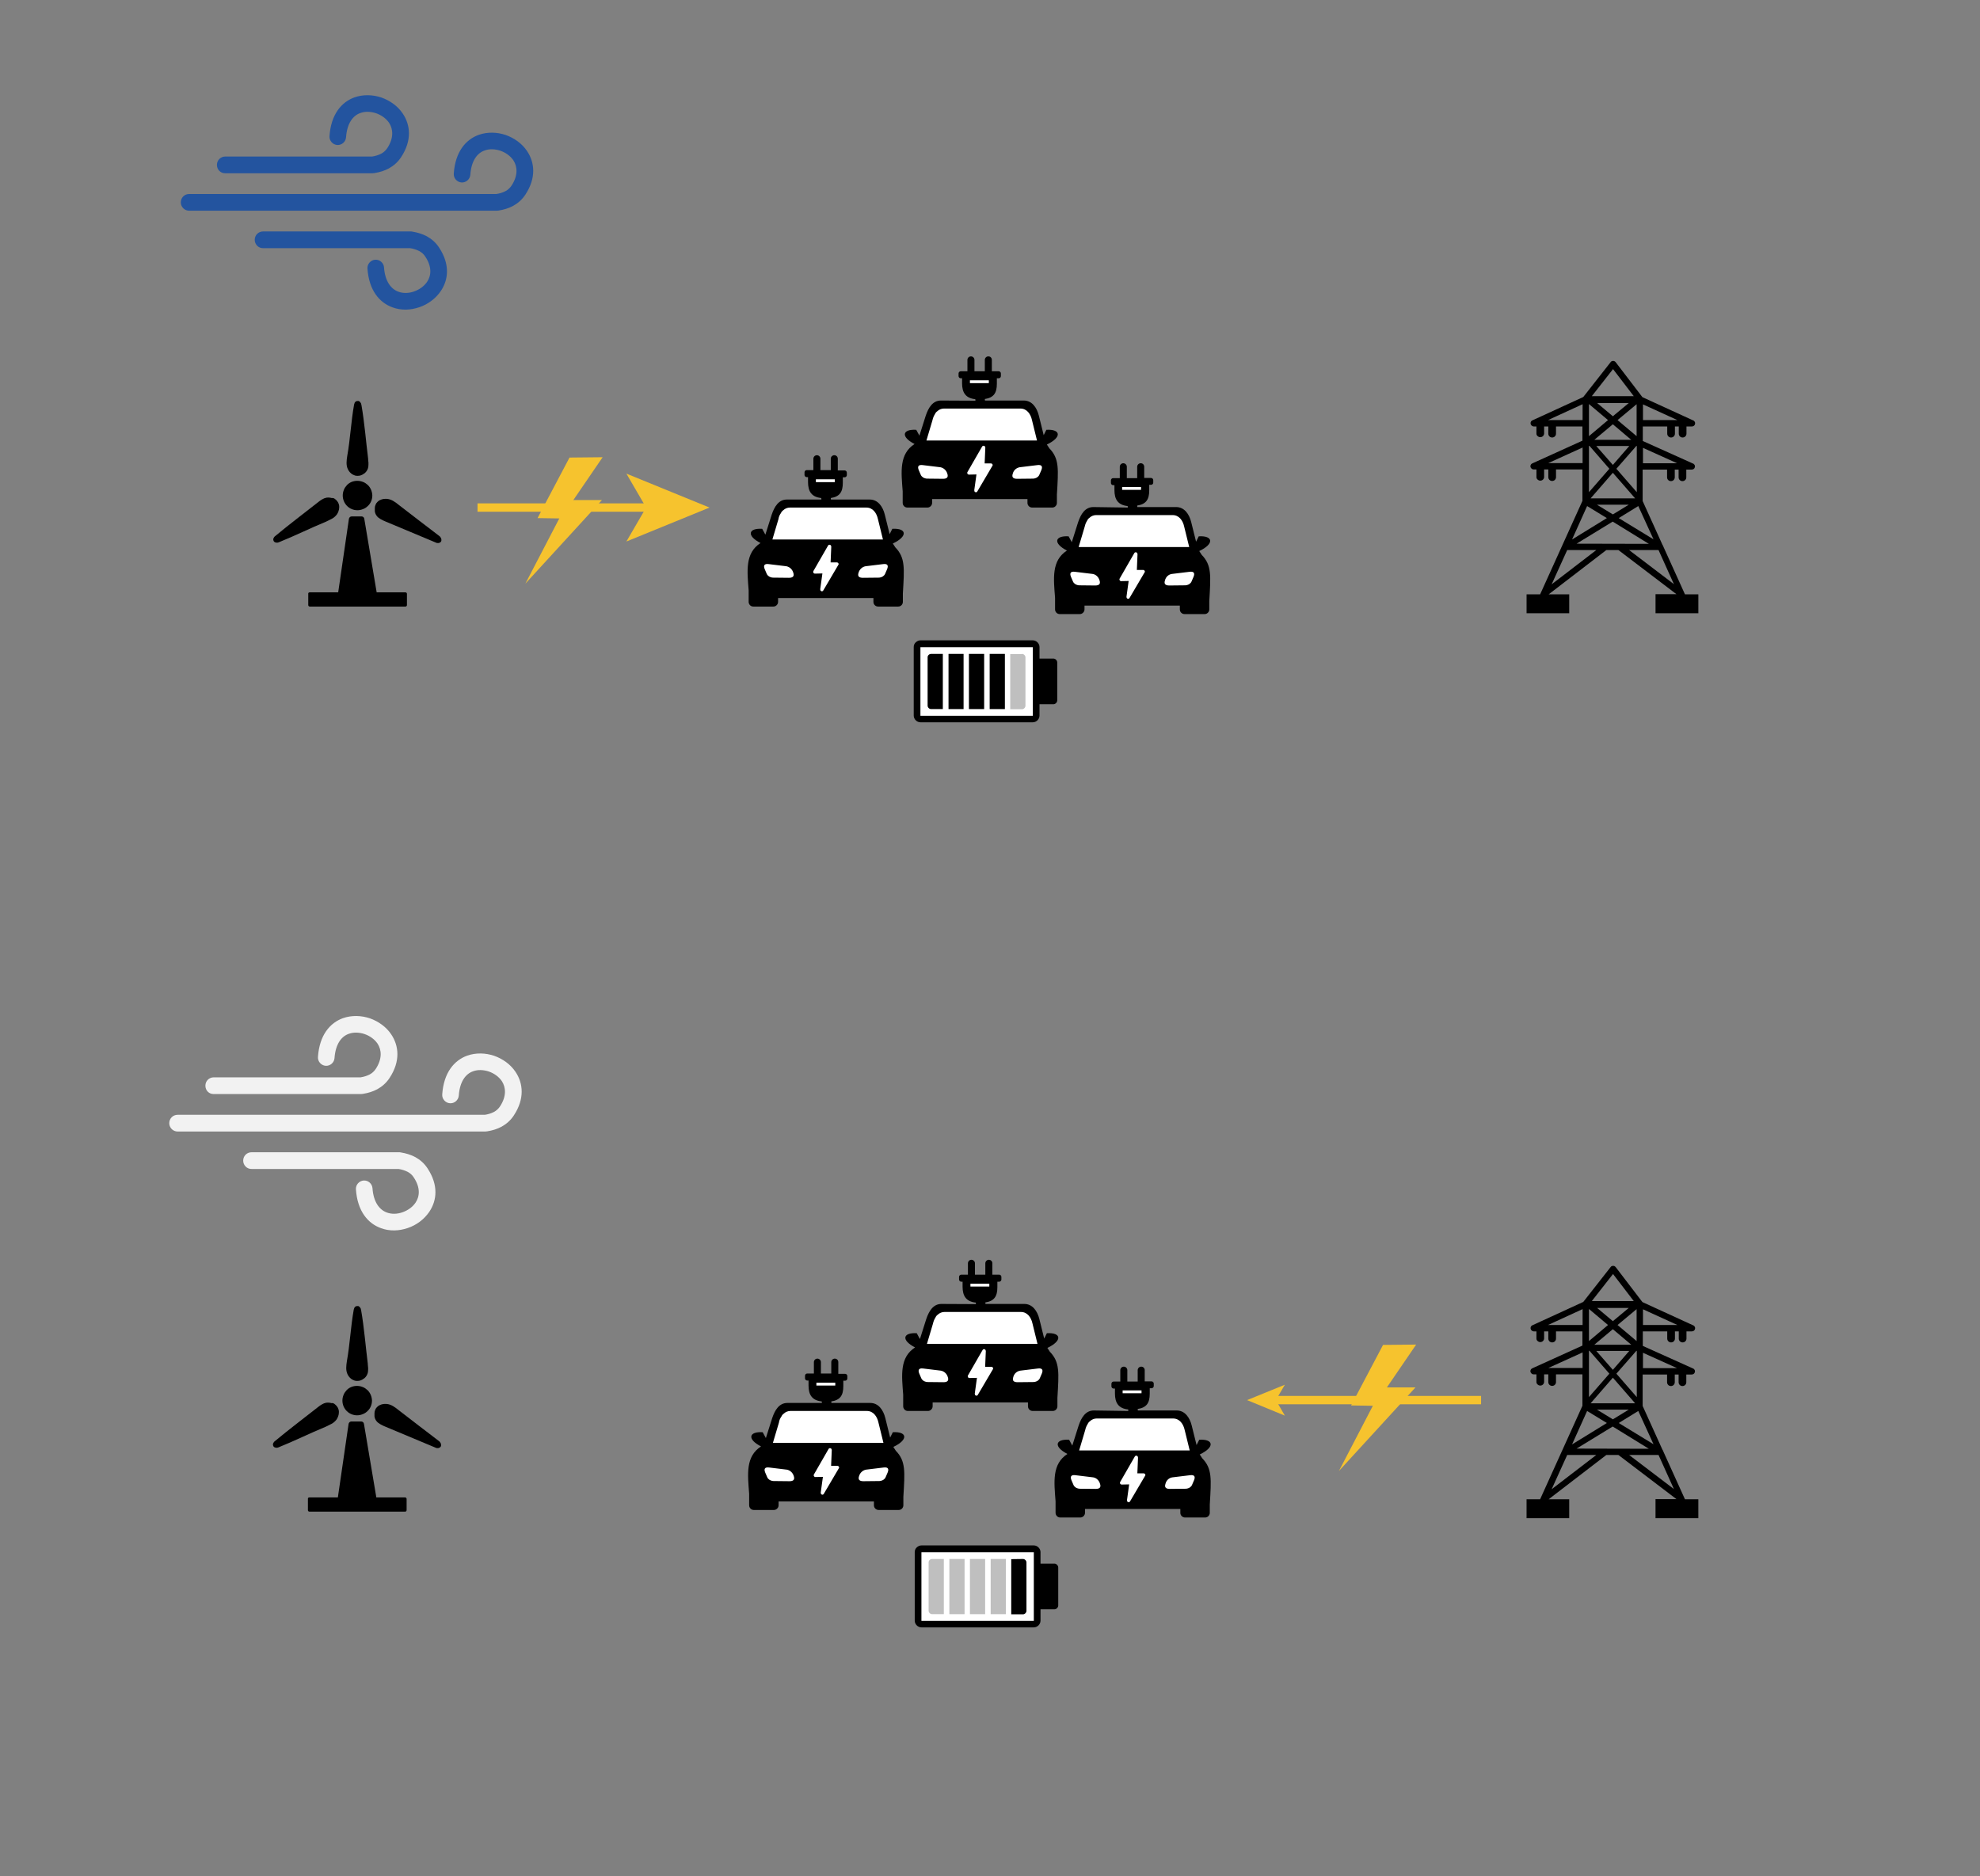 <?xml version="1.0" encoding="utf-8"?>
<!-- Generator: Adobe Illustrator 19.0.0, SVG Export Plug-In . SVG Version: 6.00 Build 0)  -->
<svg version="1.1" id="Layer_1" xmlns="http://www.w3.org/2000/svg" xmlns:xlink="http://www.w3.org/1999/xlink" x="0px" y="0px"
	 width="1183.8px" height="1121.9px" viewBox="588 0 1183.8 1121.9" style="enable-background:new 588 0 1183.8 1121.9;"
	 xml:space="preserve">
<rect x="588" y="0" width="1183.8" height="1121.9" fill="#808080" stroke="none"/>
<style type="text/css">
	.st0{fill:none;stroke:#F6C32E;stroke-width:5;stroke-miterlimit:10;}
	.st1{fill:#F6C32E;}
	.st2{fill:#FFFFFF;}
	.st3{fill:#23549F;}
	.st4{fill:#F2F2F2;}
	.st5{fill:#BFBFBF;}
</style>
<g id="XMLID_29_">
	<g id="XMLID_30_">
		<line id="XMLID_27_" class="st0" x1="873.5" y1="303.5" x2="976.9" y2="303.5"/>
		<g id="XMLID_31_">
			<polygon id="XMLID_1_" class="st1" points="1012.2,303.5 962.5,323.8 974.3,303.5 962.5,283.2 			"/>
		</g>
	</g>
</g>
<path id="XMLID_89_" d="M1534.6,778.5L1534.6,778.5l16.4-20.9c0.6-0.8,1.8-0.9,2.6-0.3c0.1,0.1,0.3,0.3,0.4,0.4l15.9,20.8l0.1,0.1
	l30.1,13.8c1,0.3,1.6,1.3,1.3,2.3c-0.2,0.9-1,1.4-1.9,1.4h-3.2v4.3c0,1.3-1,2.3-2.3,2.3s-2.3-1-2.3-2.3l0,0v-4.3h-2.3v4.3
	c0,1.3-1,2.3-2.3,2.3s-2.3-1-2.3-2.3v-4.3h-14.6v8.7l29.8,13.4c1,0.3,1.6,1.3,1.3,2.3c-0.2,0.9-1,1.4-1.9,1.4h-3.2v4.6
	c0,1.3-1,2.3-2.3,2.3s-2.3-1-2.3-2.3l0,0v-4.6h-2.3v4.6c0,1.3-1,2.3-2.3,2.3s-2.3-1-2.3-2.3l0,0v-4.6h-14.6v18.8L1582,867
	c0.3,0.3,0.4,0.6,0.5,1l0,0l12.9,28.5h8v11.3h-25.6v-11.4h12.5l-34.7-26.4h-7.2l-34.5,26.5h12.3v11.3h-25.5v-11.3h8.1l25.3-55.9
	v-18.8h-15.8v4.6c0,1.3-1,2.3-2.3,2.3s-2.3-1-2.3-2.3l0,0v-4.6h-2.5v4.6c-0.1,1.3-1.2,2.2-2.5,2.1c-1.1-0.1-2.1-1-2.1-2.1v-4.6h-1.7
	c-1,0-1.9-0.9-1.9-1.9c0-0.7,0.4-1.4,1.1-1.7l30-13.6v-8.5h-15.8v4.3c0,1.3-1,2.3-2.3,2.3s-2.3-1-2.3-2.3l0,0v-4.3h-2.5v4.3
	c-0.1,1.3-1.2,2.2-2.5,2.1c-1.1-0.1-2.1-1-2.1-2.1v-4.3h-1.7c-1-0.1-1.8-0.9-1.8-2c0-0.7,0.4-1.3,1-1.6L1534.6,778.5L1534.6,778.5z
	 M1538,835.4l12.2-14l-11.9-13.7h-0.3L1538,835.4L1538,835.4z M1552.3,819.1l9.8-11.3h-19.7L1552.3,819.1L1552.3,819.1z
	 M1566.3,807.8l-11.9,13.6l12.2,14v-27.7L1566.3,807.8L1566.3,807.8z M1552.3,823.8l-13.3,15.3h26.6L1552.3,823.8z M1538,801.9
	l11.4-9.6l-11.4-9.6V801.9z M1552.3,790l9.5-7.9h-18.9L1552.3,790z M1566.5,782.8l-11.4,9.5l11.4,9.6V782.8z M1552.3,794.8
	l-11.1,9.3h22.1L1552.3,794.8z M1588.8,890.4l-9.2-20.4H1562L1588.8,890.4z M1542.4,870H1525l-9.3,20.5L1542.4,870z M1573.8,866.3
	l-21.6-13.3l-21.6,13.2L1573.8,866.3z M1548.7,850.9l-11.8-7.2l-9,20L1548.7,850.9z M1552.3,848.7l9.5-5.8h-19L1552.3,848.7
	L1552.3,848.7z M1567.5,843.7l-11.7,7.2l20.8,12.7L1567.5,843.7L1567.5,843.7z M1570.3,792.3h20.6l-20.6-9.4V792.3L1570.3,792.3z
	 M1534.2,782.8l-20.7,9.5h20.7V782.8z M1570.3,808.9v9.2h20.4L1570.3,808.9z M1534.2,818v-9.3l-20.5,9.3H1534.2z M1564.8,778
	l-12.4-16.2l-12.7,16.2H1564.8z"/>
<path id="XMLID_33_" d="M1534.6,237.4L1534.6,237.4l16.4-20.9c0.6-0.8,1.8-0.9,2.6-0.3c0.1,0.1,0.3,0.3,0.4,0.4l15.9,20.8l0.1,0.1
	l30.1,13.8c1,0.3,1.6,1.3,1.3,2.3c-0.2,0.9-1,1.4-1.9,1.4h-3.2v4.3c0,1.3-1,2.3-2.3,2.3s-2.3-1-2.3-2.3l0,0V255h-2.3v4.3
	c0,1.3-1,2.3-2.3,2.3s-2.3-1-2.3-2.3V255h-14.6v8.7l29.8,13.4c1,0.3,1.6,1.3,1.3,2.3c-0.2,0.9-1,1.4-1.9,1.4h-3.2v4.6
	c0,1.3-1,2.3-2.3,2.3s-2.3-1-2.3-2.3l0,0v-4.6h-2.3v4.6c0,1.3-1,2.3-2.3,2.3s-2.3-1-2.3-2.3l0,0v-4.6h-14.6v18.8l11.9,26.3
	c0.3,0.3,0.4,0.6,0.5,1l0,0l12.9,28.5h8v11.3h-25.6v-11.4h12.5l-34.7-26.4h-7.2l-34.5,26.5h12.3v11.3h-25.5v-11.3h8.1l25.3-55.9
	v-18.8h-15.8v4.6c0,1.3-1,2.3-2.3,2.3s-2.3-1-2.3-2.3l0,0v-4.6h-2.5v4.6c-0.1,1.3-1.2,2.2-2.5,2.1c-1.1-0.1-2.1-1-2.1-2.1v-4.6h-1.7
	c-1,0-1.9-0.9-1.9-1.9c0-0.7,0.4-1.4,1.1-1.7l30-13.6V255h-15.8v4.3c0,1.3-1,2.3-2.3,2.3s-2.3-1-2.3-2.3l0,0V255h-2.5v4.3
	c-0.1,1.3-1.2,2.2-2.5,2.1c-1.1-0.1-2.1-1-2.1-2.1V255h-1.7c-1-0.1-1.8-0.9-1.8-2c0-0.7,0.4-1.3,1-1.6L1534.6,237.4L1534.6,237.4z
	 M1538,294.3l12.2-14l-11.9-13.7h-0.3L1538,294.3L1538,294.3z M1552.3,278l9.8-11.3h-19.7L1552.3,278L1552.3,278z M1566.3,266.7
	l-11.9,13.6l12.2,14v-27.7L1566.3,266.7L1566.3,266.7z M1552.3,282.7L1539,298h26.6L1552.3,282.7z M1538,260.8l11.4-9.6l-11.4-9.6
	V260.8z M1552.3,248.9l9.5-7.9h-18.9L1552.3,248.9z M1566.5,241.7l-11.4,9.5l11.4,9.6V241.7z M1552.3,253.7l-11.1,9.3h22.1
	L1552.3,253.7z M1588.8,349.3l-9.2-20.4H1562L1588.8,349.3z M1542.4,328.9H1525l-9.3,20.5L1542.4,328.9z M1573.8,325.2l-21.6-13.3
	l-21.6,13.2L1573.8,325.2z M1548.7,309.8l-11.8-7.2l-9,20L1548.7,309.8z M1552.3,307.6l9.5-5.8h-19L1552.3,307.6L1552.3,307.6z
	 M1567.5,302.6l-11.7,7.2l20.8,12.7L1567.5,302.6L1567.5,302.6z M1570.3,251.2h20.6l-20.6-9.4V251.2L1570.3,251.2z M1534.2,241.7
	l-20.7,9.5h20.7V241.7z M1570.3,267.8v9.2h20.4L1570.3,267.8z M1534.2,276.9v-9.3l-20.5,9.3H1534.2z M1564.8,236.9l-12.4-16.2
	l-12.7,16.2H1564.8z"/>
<g id="XMLID_20_">
	<path id="XMLID_26_" d="M1058.5,298.7c-5,0-7.5,4.3-9.1,9l-3.8,12l-1.9-3.5c-8.4-0.5-9.4,4.2-1,8.5l0,0c-9.3,6-8,16.6-7.1,28.3
		c0,0.1,0,0.3,0,0.4v6.5c0,1.5,1.2,2.8,2.8,2.8h12c1.5,0,2.8-1.3,2.8-2.8v-2.3h57v2.3c0,1.6,1.3,2.8,2.8,2.8h12
		c1.6,0,2.8-1.3,2.8-2.8v-5c0.9-15.2,1.5-21.4-4.5-27.6l-1.5-2.3c9.1-4.3,8.4-9.3-0.3-8.8l-1.6,3.2l-2.9-11.7c-1.2-4.8-4.1-9-9-9
		h-23.2c0-0.3-0.1-0.6-0.1-0.9c5.3-0.8,7.2-3.6,7.2-9.1v-3.3h1.1c0.7,0,1.3-0.6,1.3-1.3v-1.5c0-0.7-0.6-1.3-1.3-1.3h-4.1v-7
		c0-1.2-0.9-2.1-2.1-2.1l0,0c-1.2,0-2.1,1-2.1,2.1v6.8h-6.2v-6.8c0-1.2-1-2.1-2.1-2.1l0,0l0,0c-1.2,0-2.1,1-2.1,2.1v6.8h-4
		c-0.7,0-1.3,0.6-1.3,1.3v1.6c0,0.7,0.6,1.3,1.3,1.3h0.8v3c0,5.5,2.1,8.9,7.9,9.5l0,0c0,0.3,0.1,0.6,0.1,0.9H1058.5L1058.5,298.7z"
		/>
	<path id="XMLID_25_" class="st2" d="M1084.6,336.3h3.8c0.5,0,1,0.5,1,1c0,0.2-0.1,0.4-0.2,0.5l-9,15.3c-0.3,0.5-0.9,0.6-1.3,0.3
		l0,0c-0.4-0.2-0.5-0.6-0.5-1.1l1.3-9.4l-4.5,0.1c-0.5,0-1-0.4-1-1l0,0c0-0.2,0-0.4,0.1-0.5l8.8-15.3c0.3-0.5,0.9-0.6,1.4-0.3
		c0.3,0.2,0.5,0.6,0.5,1L1084.6,336.3z"/>
	<path id="XMLID_24_" class="st2" d="M1054.9,306.8c0.3-0.7,0.8-1.3,1.4-1.7c1-1,2.5-1.6,3.9-1.6h45.8c3.8,0,6.1,3.2,6.9,6.9l3,12.2
		h-66.1l0,0l3.6-12.1C1053.6,309.1,1054.1,307.9,1054.9,306.8L1054.9,306.8z"/>
	<path id="XMLID_23_" class="st2" d="M1058.2,338.6l-10.7-1.3c-2.5-0.3-3.2,0.8-2.3,3l1.2,2.8c0.3,0.7,0.8,1.2,1.4,1.6
		c0.7,0.4,1.6,0.7,2.4,0.7l9.5,0.1c2.3,0,3.3-0.9,2.6-3C1061.7,340.4,1060.1,339,1058.2,338.6L1058.2,338.6z"/>
	<path id="XMLID_22_" class="st2" d="M1105.4,338.6l10.7-1.3c2.5-0.3,3.2,0.8,2.3,3l-1.2,2.8c-0.3,0.7-0.8,1.2-1.4,1.6
		c-0.7,0.4-1.6,0.7-2.4,0.7l-9.5,0.1c-2.3,0-3.3-0.9-2.6-3C1101.9,340.4,1103.5,339,1105.4,338.6z"/>
	<rect id="XMLID_21_" x="1075.8" y="286.6" class="st2" width="11.3" height="1.7"/>
</g>
<g id="XMLID_13_">
	<path id="XMLID_19_" d="M1150.6,239.5c-5,0-7.5,4.3-9.1,9l-3.8,12l-1.9-3.5c-8.4-0.5-9.4,4.2-1,8.5l0,0c-9.3,6-8,16.6-7.1,28.3
		c0,0.1,0,0.3,0,0.4v6.5c0,1.5,1.2,2.8,2.8,2.8h12c1.5,0,2.8-1.3,2.8-2.8v-2.3h57v2.3c0,1.6,1.3,2.8,2.8,2.8h12
		c1.6,0,2.8-1.3,2.8-2.8v-5c0.9-15.2,1.5-21.4-4.5-27.6l-1.5-2.3c9.1-4.3,8.4-9.3-0.3-8.8l-1.6,3.2l-2.9-11.7c-1.2-4.8-4.1-9-9-9
		h-23.2c0-0.3-0.1-0.6-0.1-0.9c5.3-0.8,7.2-3.6,7.2-9.1v-3.3h1.1c0.7,0,1.3-0.6,1.3-1.3v-1.6c0-0.7-0.6-1.3-1.3-1.3h-4.1v-6.8
		c0-1.2-0.9-2.1-2.1-2.1l0,0c-1.2,0-2.1,1-2.1,2.1v6.8h-6.2v-6.8c0-1.2-1-2.1-2.1-2.1l0,0l0,0c-1.2,0-2.1,1-2.1,2.1v6.8h-4
		c-0.7,0-1.3,0.6-1.3,1.3v1.6c0,0.7,0.6,1.3,1.3,1.3h0.8v3c0,5.5,2.1,8.9,7.9,9.5l0,0c0,0.3,0.1,0.6,0.1,0.9L1150.6,239.5
		L1150.6,239.5z"/>
	<path id="XMLID_18_" class="st2" d="M1176.7,277.1h3.8c0.5,0,1,0.5,1,1c0,0.2-0.1,0.4-0.2,0.5l-9,15.3c-0.3,0.5-0.9,0.6-1.3,0.3
		l0,0c-0.4-0.2-0.5-0.6-0.5-1.1l1.3-9.4l-4.5,0.1c-0.5,0-1-0.4-1-1l0,0c0-0.2,0-0.4,0.1-0.5l8.8-15.3c0.3-0.5,0.9-0.6,1.4-0.3
		c0.3,0.2,0.5,0.6,0.5,1L1176.7,277.1z"/>
	<path id="XMLID_17_" class="st2" d="M1147,247.6c0.3-0.7,0.8-1.3,1.4-1.7c1-1,2.5-1.6,3.9-1.6h45.8c3.8,0,6.1,3.2,6.9,6.9l3,12.2
		h-66.1l0,0l3.6-12.1C1145.8,249.9,1146.3,248.7,1147,247.6L1147,247.6z"/>
	<path id="XMLID_16_" class="st2" d="M1150.3,279.4l-10.7-1.3c-2.5-0.3-3.2,0.8-2.3,3l1.2,2.8c0.3,0.7,0.8,1.2,1.4,1.6
		c0.7,0.4,1.6,0.7,2.4,0.7l9.5,0.1c2.3,0,3.3-0.9,2.6-3C1153.8,281.2,1152.2,279.8,1150.3,279.4L1150.3,279.4z"/>
	<path id="XMLID_15_" class="st2" d="M1197.6,279.4l10.7-1.3c2.5-0.3,3.2,0.8,2.3,3l-1.2,2.8c-0.3,0.7-0.8,1.2-1.4,1.6
		c-0.7,0.4-1.6,0.7-2.4,0.7l-9.5,0.1c-2.3,0-3.3-0.9-2.6-3C1194,281.2,1195.6,279.8,1197.6,279.4z"/>
	<rect id="XMLID_14_" x="1167.9" y="227.4" class="st2" width="11.3" height="1.7"/>
</g>
<g id="XMLID_6_">
	<path id="XMLID_12_" d="M1241.7,303.2c-5,0-7.5,4.3-9.1,9l-3.8,12l-1.9-3.5c-8.4-0.5-9.4,4.2-1,8.5l0,0c-9.3,6-8,16.6-7.1,28.3
		c0,0.1,0,0.3,0,0.4v6.5c0,1.5,1.2,2.8,2.8,2.8h12c1.5,0,2.8-1.3,2.8-2.8v-2.3h57v2.3c0,1.6,1.3,2.8,2.8,2.8h12
		c1.6,0,2.8-1.3,2.8-2.8v-5c0.9-15.2,1.5-21.4-4.5-27.6l-1.5-2.3c9.1-4.3,8.4-9.3-0.3-8.8l-1.6,3.2l-2.9-11.7c-1.2-4.8-4.1-9-9-9
		H1268c0-0.3-0.1-0.6-0.1-0.9c5.3-0.8,7.2-3.6,7.2-9.1v-3.3h1.1c0.7,0,1.3-0.6,1.3-1.3v-1.5c0-0.7-0.6-1.3-1.3-1.3h-4.1v-6.7
		c0-1.2-0.9-2.1-2.1-2.1l0,0c-1.2,0-2.1,1-2.1,2.1v6.8h-6.2v-6.8c0-1.2-1-2.1-2.1-2.1l0,0l0,0c-1.2,0-2.1,1-2.1,2.1v6.8h-4
		c-0.7,0-1.3,0.6-1.3,1.3v1.6c0,0.7,0.6,1.3,1.3,1.3h0.8v3c0,5.5,2.1,8.9,7.9,9.5l0,0c0,0.3,0.1,0.6,0.1,0.9L1241.7,303.2z"/>
	<path id="XMLID_11_" class="st2" d="M1267.7,340.8h3.8c0.5,0,1,0.5,1,1c0,0.2-0.1,0.4-0.2,0.5l-9,15.3c-0.3,0.5-0.9,0.6-1.3,0.3
		l0,0c-0.4-0.2-0.5-0.6-0.5-1.1l1.3-9.4l-4.5,0.1c-0.5,0-1-0.4-1-1l0,0c0-0.2,0-0.4,0.1-0.5l8.8-15.3c0.3-0.5,0.9-0.6,1.4-0.3
		c0.3,0.2,0.5,0.6,0.5,1L1267.7,340.8z"/>
	<path id="XMLID_10_" class="st2" d="M1238,311.3c0.3-0.7,0.8-1.3,1.4-1.7c1-1,2.5-1.6,3.9-1.6h45.8c3.8,0,6.1,3.2,6.9,6.9l3,12.2
		h-66.1l0,0l3.6-12.1C1236.8,313.6,1237.3,312.4,1238,311.3L1238,311.3z"/>
	<path id="XMLID_9_" class="st2" d="M1241.3,343.2l-10.7-1.3c-2.5-0.3-3.2,0.8-2.3,3l1.2,2.8c0.3,0.7,0.8,1.2,1.4,1.6
		c0.7,0.4,1.6,0.7,2.4,0.7l9.5,0.1c2.3,0,3.3-0.9,2.6-3C1244.8,345,1243.2,343.5,1241.3,343.2L1241.3,343.2z"/>
	<path id="XMLID_8_" class="st2" d="M1288.6,343.2l10.7-1.3c2.5-0.3,3.2,0.8,2.3,3l-1.2,2.8c-0.3,0.7-0.8,1.2-1.4,1.6
		c-0.7,0.4-1.6,0.7-2.4,0.7l-9.5,0.1c-2.3,0-3.3-0.9-2.6-3C1285,345,1286.6,343.5,1288.6,343.2z"/>
	<rect id="XMLID_7_" x="1258.9" y="291.2" class="st2" width="11.3" height="1.7"/>
</g>
<g id="XMLID_38_">
	<path id="XMLID_43_" d="M787.5,297.9c0.2,0.1,0.5,0.3,0.7,0.4l0.1,0.1c0.5,0.4,1,0.8,1.4,1.4c0.4,0.5,0.7,1.1,0.9,1.8l0,0
		c0.2,0.6,0.3,1.3,0.2,2c0,0.7-0.2,1.4-0.4,2l0,0c-0.1,0.3-0.3,0.7-0.4,1c-0.2,0.3-0.3,0.6-0.5,0.9c-0.8,1.1-1.9,2.1-3.1,2.7
		c-1.1,0.6-2.3,1.2-3.4,1.7c-9.5,3.9-18.9,8.6-28.4,12.4c-0.3,0.1-0.7,0.2-1,0.2l0,0c-0.4,0-0.9-0.1-1.3-0.3l-0.4-0.3
		c-0.1-0.1-0.3-0.3-0.3-0.5l-0.1-0.2l-0.1-0.3c0-0.1,0-0.3,0-0.4l0,0c0-0.5,0.2-0.9,0.5-1.3l0,0c0.2-0.3,0.4-0.5,0.7-0.7
		c8.4-7,17.2-13.6,25.7-20.3c0.6-0.5,1.2-0.9,1.8-1.3s1.3-0.7,1.9-1h0.1c0.7-0.3,1.4-0.4,2.1-0.4c0.7,0,1.5,0.1,2.2,0.3h0.1
		C786.9,297.7,787.2,297.8,787.5,297.9L787.5,297.9z"/>
	<path id="XMLID_42_" d="M773.1,354.2h17.1l6.4-43.9c0.1-0.8,0.8-1.5,1.6-1.5h6c0.8,0,1.5,0.6,1.6,1.4l7.4,44h17.2
		c0.5,0,0.9,0.4,0.9,0.9v6.7c0,0.5-0.4,0.9-0.9,0.9h-57.2c-0.5,0-0.9-0.4-0.9-0.9v-6.7C772.2,354.6,772.6,354.2,773.1,354.2z"/>
	<path id="XMLID_41_" d="M805.1,288.2c1.1,0.4,2,1.1,2.9,1.9c1.6,1.6,2.5,3.8,2.6,6.1v0.1c0,2.3-0.9,4.6-2.6,6.2
		c-0.8,0.8-1.8,1.5-2.9,1.9c-4.5,1.9-9.6-0.2-11.5-4.7l0,0c-0.9-2.2-0.9-4.6,0-6.8c0.4-1.1,1.1-2,1.9-2.9l0,0
		c0.8-0.8,1.8-1.5,2.9-1.9C800.5,287.3,802.9,287.3,805.1,288.2L805.1,288.2z"/>
	<path id="XMLID_40_" d="M805.1,283.6c-0.3,0.2-0.5,0.3-0.8,0.4c-0.6,0.3-1.3,0.5-1.9,0.5c-0.6,0.1-1.3,0-1.9-0.1h-0.1
		c-0.6-0.2-1.2-0.5-1.8-0.8c-0.5-0.3-1-0.8-1.4-1.2l-0.1-0.1c-0.2-0.3-0.4-0.5-0.6-0.8s-0.3-0.6-0.5-0.9l0,0
		c-1.2-2.5-0.8-5.2-0.4-7.9c1.8-10,2.3-20.8,4.1-30.8c0.1-0.3,0.2-0.6,0.3-0.9v-0.1c0.2-0.4,0.5-0.6,0.8-0.9h0.1
		c0.2-0.1,0.3-0.1,0.5-0.2c0.1,0,0.3,0,0.4,0c0.2,0,0.4-0.1,0.7,0l0.3,0.2c0.4,0.2,0.7,0.6,0.9,1l0.1,0.1c0.1,0.3,0.2,0.7,0.3,1.1
		c1.8,10.2,2.7,21.8,4,32.1c0,0.1,0,0.2,0,0.4l0,0c0.1,0.7,0.1,1.4,0.2,2.1c0,0.8,0,1.5-0.1,2.3v0.1c-0.1,0.7-0.4,1.4-0.7,2
		c-0.4,0.7-0.9,1.3-1.5,1.8C805.5,283.2,805.3,283.4,805.1,283.6L805.1,283.6z"/>
	<path id="XMLID_39_" d="M812.1,304.6c0-0.3,0-0.6,0-0.9c0-0.7,0.2-1.4,0.5-2c0.2-0.6,0.6-1.1,1-1.5l0.1-0.1c0.5-0.5,1-0.9,1.6-1.1
		c0.6-0.3,1.2-0.5,1.8-0.6h0.1c0.3-0.1,0.7-0.1,1-0.1s0.7,0,1,0h0.1c1.4,0.1,2.7,0.6,3.9,1.3c1.1,0.7,2.2,1.4,3.2,2.3
		c8.1,6.3,16.3,12.5,24.5,18.8l0.1,0.1c0.2,0.2,0.4,0.5,0.6,0.8c0.2,0.4,0.3,0.7,0.3,1.1v0.3v0.2c0,0.2-0.1,0.4-0.2,0.6
		s-0.2,0.3-0.4,0.4l-0.1,0.1c-0.1,0.1-0.2,0.1-0.3,0.2c-0.4,0.2-0.9,0.3-1.4,0.2c-0.3,0-0.7-0.1-1-0.3l-30.1-12.6
		c-0.7-0.3-1.4-0.6-2.1-1c-0.7-0.3-1.3-0.7-1.9-1.2h-0.1c-1.2-1-2-2.3-2.2-3.8C812.1,305.3,812.1,304.9,812.1,304.6L812.1,304.6z"/>
</g>
<polygon id="XMLID_32_" class="st1" points="948.3,273.4 928.5,273.6 909.4,309.8 922.4,310 902.1,349 947.9,299 930.8,299 "/>
<polygon id="XMLID_28_" class="st1" points="1434.7,804 1414.9,804.2 1395.8,840.4 1408.8,840.6 1388.5,879.6 1434.3,829.6 
	1417.2,829.6 "/>
<g id="XMLID_2_">
	<path id="XMLID_5_" class="st3" d="M745.4,148.4c-2.8,0.1-5.1-2.2-5.1-5c0-2.8,2.2-5,5-5h88.1c0.4,0,0.8,0,1.1,0.1
		c3.1,0.5,6.1,1.4,8.7,2.8c2.9,1.6,5.4,3.8,7.3,6.7c6.6,10,5.7,19.2,1,26.1c-3.1,4.5-7.7,7.9-12.8,9.6c-5.2,1.8-10.9,2-16,0.1
		c-7.8-2.8-14.1-10.1-15-23.2c-0.2-2.7,1.9-5.1,4.6-5.3c2.7-0.2,5.1,1.9,5.3,4.6c0.6,8.4,4.2,12.9,8.5,14.5c2.9,1.1,6.3,1,9.4-0.1
		c3.2-1.1,6-3.1,7.8-5.7c2.6-3.8,3-9.1-1-15.1c-0.9-1.5-2.2-2.6-3.7-3.4c-1.6-0.8-3.4-1.4-5.4-1.7L745.4,148.4L745.4,148.4z"/>
	<path id="XMLID_4_" class="st3" d="M722.6,103.6c-2.8,0-4.9-2.2-4.9-5s2.2-5,5-5h87.8c2-0.3,3.8-0.9,5.4-1.7
		c1.5-0.8,2.7-1.9,3.7-3.4c3.9-6,3.5-11.3,1-15.1c-1.8-2.6-4.6-4.6-7.8-5.7c-3.1-1-6.5-1.2-9.4-0.1c-4.3,1.5-7.9,6-8.5,14.5
		c-0.2,2.7-2.6,4.8-5.3,4.6s-4.8-2.6-4.6-5.3c0.9-13.1,7.2-20.4,15-23.2c5.2-1.8,10.9-1.6,16,0.1c5.1,1.8,9.8,5.1,12.8,9.6
		c4.6,6.8,5.6,16.1-1,26.1c-1.9,2.9-4.4,5.1-7.3,6.7c-2.6,1.4-5.5,2.3-8.7,2.8c-0.4,0-0.7,0.1-1.1,0.1L722.6,103.6L722.6,103.6z"/>
	<path id="XMLID_3_" class="st3" d="M701.1,126c-2.7,0-5-2.2-5-5s2.2-5,5-5h183.7c2-0.3,3.9-0.9,5.4-1.7s2.7-1.9,3.7-3.4
		c3.9-6,3.5-11.3,1-15.1c-1.8-2.6-4.6-4.6-7.8-5.7c-3.1-1-6.5-1.2-9.4-0.1c-4.3,1.5-7.9,6-8.5,14.5c-0.2,2.7-2.6,4.8-5.3,4.6
		s-4.8-2.6-4.6-5.3c0.9-13.1,7.2-20.4,15-23.2c5.2-1.8,10.9-1.6,16,0.1c5.1,1.8,9.8,5.1,12.8,9.6c4.6,6.8,5.6,16.1-1,26.1
		c-1.9,2.9-4.4,5.1-7.3,6.7c-2.6,1.4-5.5,2.3-8.7,2.8c-0.4,0-0.7,0.1-1.1,0.1L701.1,126L701.1,126z"/>
</g>
<g id="XMLID_84_">
	<g id="XMLID_85_">
		<line id="XMLID_88_" class="st0" x1="1473.5" y1="837.2" x2="1349.6" y2="837.2"/>
		<g id="XMLID_86_">
			<polygon id="XMLID_87_" class="st1" points="1333.6,837.2 1356.2,828 1350.8,837.2 1356.2,846.5 			"/>
		</g>
	</g>
</g>
<g id="XMLID_77_">
	<path id="XMLID_83_" d="M1058.8,838.9c-5,0-7.5,4.3-9.1,9l-3.8,12l-1.9-3.5c-8.4-0.5-9.4,4.2-1,8.5l0,0c-9.3,6-8,16.6-7.1,28.3
		c0,0.1,0,0.3,0,0.4v6.5c0,1.5,1.2,2.8,2.8,2.8h12c1.5,0,2.8-1.3,2.8-2.8v-2.3h57v2.3c0,1.6,1.3,2.8,2.8,2.8h12
		c1.6,0,2.8-1.3,2.8-2.8v-5c0.9-15.2,1.5-21.4-4.5-27.6l-1.5-2.3c9.1-4.3,8.4-9.3-0.3-8.8l-1.6,3.2l-2.9-11.7c-1.2-4.8-4.1-9-9-9
		h-23.2c0-0.3-0.1-0.6-0.1-0.9c5.3-0.8,7.2-3.6,7.2-9.1v-3.3h1.1c0.7,0,1.3-0.6,1.3-1.3v-1.5c0-0.7-0.6-1.3-1.3-1.3h-4.1v-7
		c0-1.2-0.9-2.1-2.1-2.1l0,0c-1.2,0-2.1,1-2.1,2.1v6.8h-6.2v-6.8c0-1.2-1-2.1-2.1-2.1l0,0l0,0c-1.2,0-2.1,1-2.1,2.1v6.8h-4
		c-0.7,0-1.3,0.6-1.3,1.3v1.6c0,0.7,0.6,1.3,1.3,1.3h0.8v3c0,5.5,2.1,8.9,7.9,9.5l0,0c0,0.3,0.1,0.6,0.1,0.9H1058.8L1058.8,838.9z"
		/>
	<path id="XMLID_82_" class="st2" d="M1084.9,876.5h3.8c0.5,0,1,0.5,1,1c0,0.2-0.1,0.4-0.2,0.5l-9,15.3c-0.3,0.5-0.9,0.6-1.3,0.3
		l0,0c-0.4-0.2-0.5-0.6-0.5-1.1l1.3-9.4l-4.5,0.1c-0.5,0-1-0.4-1-1l0,0c0-0.2,0-0.4,0.1-0.5l8.8-15.3c0.3-0.5,0.9-0.6,1.4-0.3
		c0.3,0.2,0.5,0.6,0.5,1L1084.9,876.5z"/>
	<path id="XMLID_81_" class="st2" d="M1055.2,847c0.3-0.7,0.8-1.3,1.4-1.7c1-1,2.5-1.6,3.9-1.6h45.8c3.8,0,6.1,3.2,6.9,6.9l3,12.2
		h-66.1l0,0l3.6-12.1C1053.9,849.3,1054.4,848.1,1055.2,847L1055.2,847z"/>
	<path id="XMLID_80_" class="st2" d="M1058.5,878.8l-10.7-1.3c-2.5-0.3-3.2,0.8-2.3,3l1.2,2.8c0.3,0.7,0.8,1.2,1.4,1.6
		c0.7,0.4,1.6,0.7,2.4,0.7l9.5,0.1c2.3,0,3.3-0.9,2.6-3C1062,880.6,1060.4,879.2,1058.5,878.8L1058.5,878.8z"/>
	<path id="XMLID_79_" class="st2" d="M1105.7,878.8l10.7-1.3c2.5-0.3,3.2,0.8,2.3,3l-1.2,2.8c-0.3,0.7-0.8,1.2-1.4,1.6
		c-0.7,0.4-1.6,0.7-2.4,0.7l-9.5,0.1c-2.3,0-3.3-0.9-2.6-3C1102.2,880.6,1103.8,879.2,1105.7,878.8z"/>
	<rect id="XMLID_78_" x="1076.1" y="826.8" class="st2" width="11.3" height="1.7"/>
</g>
<g id="XMLID_70_">
	<path id="XMLID_76_" d="M1150.9,779.7c-5,0-7.5,4.3-9.1,9l-3.8,12l-1.9-3.5c-8.4-0.5-9.4,4.2-1,8.5l0,0c-9.3,6-8,16.6-7.1,28.3
		c0,0.1,0,0.3,0,0.4v6.5c0,1.5,1.2,2.8,2.8,2.8h12c1.5,0,2.8-1.3,2.8-2.8v-2.3h57v2.3c0,1.6,1.3,2.8,2.8,2.8h12
		c1.6,0,2.8-1.3,2.8-2.8v-5c0.9-15.2,1.5-21.4-4.5-27.6l-1.5-2.3c9.1-4.3,8.4-9.3-0.3-8.8l-1.6,3.2l-2.9-11.7c-1.2-4.8-4.1-9-9-9
		h-23.2c0-0.3-0.1-0.6-0.1-0.9c5.3-0.8,7.2-3.6,7.2-9.1v-3.3h1.1c0.7,0,1.3-0.6,1.3-1.3v-1.6c0-0.7-0.6-1.3-1.3-1.3h-4.1v-6.8
		c0-1.2-0.9-2.1-2.1-2.1l0,0c-1.2,0-2.1,1-2.1,2.1v6.8h-6.2v-6.8c0-1.2-1-2.1-2.1-2.1l0,0l0,0c-1.2,0-2.1,1-2.1,2.1v6.8h-4
		c-0.7,0-1.3,0.6-1.3,1.3v1.6c0,0.7,0.6,1.3,1.3,1.3h0.8v3c0,5.5,2.1,8.9,7.9,9.5l0,0c0,0.3,0.1,0.6,0.1,0.9L1150.9,779.7
		L1150.9,779.7z"/>
	<path id="XMLID_75_" class="st2" d="M1177,817.3h3.8c0.5,0,1,0.5,1,1c0,0.2-0.1,0.4-0.2,0.5l-9,15.3c-0.3,0.5-0.9,0.6-1.3,0.3l0,0
		c-0.4-0.2-0.5-0.6-0.5-1.1l1.3-9.4l-4.5,0.1c-0.5,0-1-0.4-1-1l0,0c0-0.2,0-0.4,0.1-0.5l8.8-15.3c0.3-0.5,0.9-0.6,1.4-0.3
		c0.3,0.2,0.5,0.6,0.5,1L1177,817.3z"/>
	<path id="XMLID_74_" class="st2" d="M1147.3,787.8c0.3-0.7,0.8-1.3,1.4-1.7c1-1,2.5-1.6,3.9-1.6h45.8c3.8,0,6.1,3.2,6.9,6.9l3,12.2
		h-66.1l0,0l3.6-12.1C1146.1,790.1,1146.6,788.9,1147.3,787.8L1147.3,787.8z"/>
	<path id="XMLID_73_" class="st2" d="M1150.6,819.6l-10.7-1.3c-2.5-0.3-3.2,0.8-2.3,3l1.2,2.8c0.3,0.7,0.8,1.2,1.4,1.6
		c0.7,0.4,1.6,0.7,2.4,0.7l9.5,0.1c2.3,0,3.3-0.9,2.6-3C1154.1,821.4,1152.5,820,1150.6,819.6L1150.6,819.6z"/>
	<path id="XMLID_72_" class="st2" d="M1197.9,819.6l10.7-1.3c2.5-0.3,3.2,0.8,2.3,3l-1.2,2.8c-0.3,0.7-0.8,1.2-1.4,1.6
		c-0.7,0.4-1.6,0.7-2.4,0.7l-9.5,0.1c-2.3,0-3.3-0.9-2.6-3C1194.3,821.4,1195.9,820,1197.9,819.6z"/>
	<rect id="XMLID_71_" x="1168.2" y="767.6" class="st2" width="11.3" height="1.7"/>
</g>
<g id="XMLID_63_">
	<path id="XMLID_69_" d="M1242,843.4c-5,0-7.5,4.3-9.1,9l-3.8,12l-1.9-3.5c-8.4-0.5-9.4,4.2-1,8.5l0,0c-9.3,6-8,16.6-7.1,28.3
		c0,0.1,0,0.3,0,0.4v6.5c0,1.5,1.2,2.8,2.8,2.8h12c1.5,0,2.8-1.3,2.8-2.8v-2.3h57v2.3c0,1.6,1.3,2.8,2.8,2.8h12
		c1.6,0,2.8-1.3,2.8-2.8v-5c0.9-15.2,1.5-21.4-4.5-27.6l-1.5-2.3c9.1-4.3,8.4-9.3-0.3-8.8l-1.6,3.2l-2.9-11.7c-1.2-4.8-4.1-9-9-9
		h-23.2c0-0.3-0.1-0.6-0.1-0.9c5.3-0.8,7.2-3.6,7.2-9.1v-3.3h1.1c0.7,0,1.3-0.6,1.3-1.3v-1.5c0-0.7-0.6-1.3-1.3-1.3h-4.1v-6.7
		c0-1.2-0.9-2.1-2.1-2.1l0,0c-1.2,0-2.1,1-2.1,2.1v6.8h-6.2v-6.8c0-1.2-1-2.1-2.1-2.1l0,0l0,0c-1.2,0-2.1,1-2.1,2.1v6.8h-4
		c-0.7,0-1.3,0.6-1.3,1.3v1.6c0,0.7,0.6,1.3,1.3,1.3h0.8v3c0,5.5,2.1,8.9,7.9,9.5l0,0c0,0.3,0.1,0.6,0.1,0.9L1242,843.4z"/>
	<path id="XMLID_68_" class="st2" d="M1268,881h3.8c0.5,0,1,0.5,1,1c0,0.2-0.1,0.4-0.2,0.5l-9,15.3c-0.3,0.5-0.9,0.6-1.3,0.3l0,0
		c-0.4-0.2-0.5-0.6-0.5-1.1l1.3-9.4l-4.5,0.1c-0.5,0-1-0.4-1-1l0,0c0-0.2,0-0.4,0.1-0.5l8.8-15.3c0.3-0.5,0.9-0.6,1.4-0.3
		c0.3,0.2,0.5,0.6,0.5,1L1268,881z"/>
	<path id="XMLID_67_" class="st2" d="M1238.3,851.5c0.3-0.7,0.8-1.3,1.4-1.7c1-1,2.5-1.6,3.9-1.6h45.8c3.8,0,6.1,3.2,6.9,6.9l3,12.2
		h-66.1l0,0l3.6-12.1C1237.1,853.8,1237.6,852.6,1238.3,851.5L1238.3,851.5z"/>
	<path id="XMLID_66_" class="st2" d="M1241.6,883.4l-10.7-1.3c-2.5-0.3-3.2,0.8-2.3,3l1.2,2.8c0.3,0.7,0.8,1.2,1.4,1.6
		c0.7,0.4,1.6,0.7,2.4,0.7l9.5,0.1c2.3,0,3.3-0.9,2.6-3C1245.1,885.2,1243.5,883.7,1241.6,883.4L1241.6,883.4z"/>
	<path id="XMLID_65_" class="st2" d="M1288.9,883.4l10.7-1.3c2.5-0.3,3.2,0.8,2.3,3l-1.2,2.8c-0.3,0.7-0.8,1.2-1.4,1.6
		c-0.7,0.4-1.6,0.7-2.4,0.7l-9.5,0.1c-2.3,0-3.3-0.9-2.6-3C1285.3,885.2,1286.9,883.7,1288.9,883.4z"/>
	<rect id="XMLID_64_" x="1259.2" y="831.4" class="st2" width="11.3" height="1.7"/>
</g>
<g id="XMLID_57_">
	<path id="XMLID_62_" d="M787.3,839.1c0.2,0.1,0.5,0.3,0.7,0.4l0.1,0.1c0.5,0.4,1,0.8,1.4,1.4c0.4,0.5,0.7,1.1,0.9,1.8l0,0
		c0.2,0.6,0.3,1.3,0.2,2c0,0.7-0.2,1.4-0.4,2l0,0c-0.1,0.3-0.3,0.7-0.4,1c-0.2,0.3-0.3,0.6-0.5,0.9c-0.8,1.1-1.9,2.1-3.1,2.7
		c-1.1,0.6-2.3,1.2-3.4,1.7c-9.5,3.9-18.9,8.6-28.4,12.4c-0.3,0.1-0.7,0.2-1,0.2l0,0c-0.4,0-0.9-0.1-1.3-0.3l-0.4-0.3
		c-0.1-0.1-0.3-0.3-0.3-0.5l-0.1-0.2l-0.1-0.3c0-0.1,0-0.3,0-0.4l0,0c0-0.5,0.2-0.9,0.5-1.3l0,0c0.2-0.3,0.4-0.5,0.7-0.7
		c8.4-7,17.2-13.6,25.7-20.3c0.6-0.5,1.2-0.9,1.8-1.3c0.6-0.4,1.3-0.7,1.9-1h0.1c0.7-0.3,1.4-0.4,2.1-0.4s1.5,0.1,2.2,0.3h0.1
		C786.7,838.9,787,839,787.3,839.1L787.3,839.1z"/>
	<path id="XMLID_61_" d="M772.9,895.4H790l6.4-43.9c0.1-0.8,0.8-1.5,1.6-1.5h6c0.8,0,1.5,0.6,1.6,1.4l7.4,44h17.2
		c0.5,0,0.9,0.4,0.9,0.9v6.7c0,0.5-0.4,0.9-0.9,0.9H773c-0.5,0-0.9-0.4-0.9-0.9v-6.7C772,895.8,772.4,895.4,772.9,895.4z"/>
	<path id="XMLID_60_" d="M804.9,829.4c1.1,0.4,2,1.1,2.9,1.9c1.6,1.6,2.5,3.8,2.6,6.1v0.1c0,2.3-0.9,4.6-2.6,6.2
		c-0.8,0.8-1.8,1.5-2.9,1.9c-4.5,1.9-9.6-0.2-11.5-4.7l0,0c-0.9-2.2-0.9-4.6,0-6.8c0.4-1.1,1.1-2,1.9-2.9l0,0
		c0.8-0.8,1.8-1.5,2.9-1.9C800.3,828.5,802.7,828.5,804.9,829.4L804.9,829.4z"/>
	<path id="XMLID_59_" d="M804.9,824.8c-0.3,0.2-0.5,0.3-0.8,0.4c-0.6,0.3-1.3,0.5-1.9,0.5c-0.6,0.1-1.3,0-1.9-0.1h-0.1
		c-0.6-0.2-1.2-0.5-1.8-0.8c-0.5-0.3-1-0.8-1.4-1.2l-0.1-0.1c-0.2-0.3-0.4-0.5-0.6-0.8s-0.3-0.6-0.5-0.9l0,0
		c-1.2-2.5-0.8-5.2-0.4-7.9c1.8-10,2.3-20.8,4.1-30.8c0.1-0.3,0.2-0.6,0.3-0.9v-0.1c0.2-0.4,0.5-0.6,0.8-0.9h0.1
		c0.2-0.1,0.3-0.1,0.5-0.2c0.1,0,0.3,0,0.4,0c0.2,0,0.4-0.1,0.7,0l0.3,0.2c0.4,0.2,0.7,0.6,0.9,1l0.1,0.1c0.1,0.3,0.2,0.7,0.3,1.1
		c1.8,10.2,2.7,21.8,4,32.1c0,0.1,0,0.2,0,0.4l0,0c0.1,0.7,0.1,1.4,0.2,2.1c0,0.8,0,1.5-0.1,2.3v0.1c-0.1,0.7-0.4,1.4-0.7,2
		c-0.4,0.7-0.9,1.3-1.5,1.8C805.3,824.4,805.1,824.6,804.9,824.8L804.9,824.8z"/>
	<path id="XMLID_58_" d="M811.9,845.8c0-0.3,0-0.6,0-0.9c0-0.7,0.2-1.4,0.5-2c0.2-0.6,0.6-1.1,1-1.5l0.1-0.1c0.5-0.5,1-0.9,1.6-1.1
		c0.6-0.3,1.2-0.5,1.8-0.6h0.1c0.3-0.1,0.7-0.1,1-0.1s0.7,0,1,0h0.1c1.4,0.1,2.7,0.6,3.9,1.3c1.1,0.7,2.2,1.4,3.2,2.3
		c8.1,6.3,16.3,12.5,24.5,18.8l0.1,0.1c0.2,0.2,0.4,0.5,0.6,0.8c0.2,0.4,0.3,0.7,0.3,1.1v0.3v0.2c0,0.2-0.1,0.4-0.2,0.6
		s-0.2,0.3-0.4,0.4l-0.1,0.1c-0.1,0.1-0.2,0.1-0.3,0.2c-0.4,0.2-0.9,0.3-1.4,0.2c-0.3,0-0.7-0.1-1-0.3L818.2,853
		c-0.7-0.3-1.4-0.6-2.1-1c-0.7-0.3-1.3-0.7-1.9-1.2h-0.1c-1.2-1-2-2.3-2.2-3.8C811.9,846.5,811.9,846.1,811.9,845.8L811.9,845.8z"/>
</g>
<g id="XMLID_52_">
	<path id="XMLID_55_" class="st4" d="M738.5,699c-2.8,0.1-5.1-2.2-5.1-5c0-2.8,2.2-5,5-5h88.1c0.4,0,0.8,0,1.1,0.1
		c3.1,0.5,6.1,1.4,8.7,2.8c2.9,1.6,5.4,3.8,7.3,6.7c6.6,10,5.7,19.2,1,26.1c-3.1,4.5-7.7,7.9-12.8,9.6c-5.2,1.8-10.9,2-16,0.1
		c-7.8-2.8-14.1-10.1-15-23.2c-0.2-2.7,1.9-5.1,4.6-5.3c2.7-0.2,5.1,1.9,5.3,4.6c0.6,8.4,4.2,12.9,8.5,14.5c2.9,1.1,6.3,1,9.4-0.1
		c3.2-1.1,6-3.1,7.8-5.7c2.6-3.8,3-9.1-1-15.1c-0.9-1.5-2.2-2.6-3.7-3.4c-1.6-0.8-3.4-1.4-5.4-1.7H738.5L738.5,699z"/>
	<path id="XMLID_54_" class="st4" d="M715.7,654.2c-2.8,0-4.9-2.2-4.9-5c0-2.8,2.2-5,5-5h87.8c2-0.3,3.8-0.9,5.4-1.7
		c1.5-0.8,2.7-1.9,3.7-3.4c3.9-6,3.5-11.3,1-15.1c-1.8-2.6-4.6-4.6-7.8-5.7c-3.1-1-6.5-1.2-9.4-0.1c-4.3,1.5-7.9,6-8.5,14.5
		c-0.2,2.7-2.6,4.8-5.3,4.6s-4.8-2.6-4.6-5.3c0.9-13.1,7.2-20.4,15-23.2c5.2-1.8,10.9-1.6,16,0.1c5.1,1.8,9.8,5.1,12.8,9.6
		c4.6,6.8,5.6,16.1-1,26.1c-1.9,2.9-4.4,5.1-7.3,6.7c-2.6,1.4-5.5,2.3-8.7,2.8c-0.4,0-0.7,0.1-1.1,0.1L715.7,654.2L715.7,654.2z"/>
	<path id="XMLID_53_" class="st4" d="M694.2,676.6c-2.7,0-5-2.2-5-5s2.2-5,5-5h183.7c2-0.3,3.9-0.9,5.4-1.7s2.7-1.9,3.7-3.4
		c3.9-6,3.5-11.3,1-15.1c-1.8-2.6-4.6-4.6-7.8-5.7c-3.1-1-6.5-1.2-9.4-0.1c-4.3,1.5-7.9,6-8.5,14.5c-0.2,2.7-2.6,4.8-5.3,4.6
		c-2.7-0.2-4.8-2.6-4.6-5.3c0.9-13.1,7.2-20.4,15-23.2c5.2-1.8,10.9-1.6,16,0.1c5.1,1.8,9.8,5.1,12.8,9.6c4.6,6.8,5.6,16.1-1,26.1
		c-1.9,2.9-4.4,5.1-7.3,6.7c-2.6,1.4-5.5,2.3-8.7,2.8c-0.4,0-0.7,0.1-1.1,0.1H694.2L694.2,676.6z"/>
</g>
<g>
	<path d="M1209.5,393.8h8.3c0.6,0,1.2,0.3,1.6,0.7c0.4,0.4,0.7,1,0.7,1.6v22.7c0,0.6-0.3,1.2-0.7,1.6c-0.4,0.4-1,0.7-1.6,0.7h-8.3
		v6.8c0,1.1-0.5,2.1-1.2,2.8c-0.7,0.7-1.7,1.2-2.8,1.2h-67.2c-1.1,0-2.1-0.5-2.8-1.2c-0.7-0.7-1.2-1.7-1.2-2.8v-41
		c0-1.1,0.4-2.1,1.2-2.8s1.7-1.2,2.8-1.2h67.2c1.1,0,2.1,0.5,2.8,1.2c0.7,0.7,1.2,1.7,1.2,2.8V393.8L1209.5,393.8z"/>
	<path class="st2" d="M1205.5,419.2v-23.4V387l0,0l0,0h-67.2l0,0l0,0v41l0,0l0,0h67.2l0,0l0,0V419.2L1205.5,419.2z"/>
	<path class="st5" d="M1199,391c1.1,0,2.1,1,2.1,2.1V422c0,1.1-1,2.1-2.1,2.1h-7v-33h7V391z"/>
	<polygon points="1216.2,397.8 1209.5,397.8 1209.5,417.2 1216.2,417.2 	"/>
	<path d="M1144.7,391h7v33h-7c-1.1,0-2.1-0.9-2.1-2.1V393C1142.6,391.9,1143.6,391,1144.7,391L1144.7,391z"/>
	<polygon points="1155.1,391 1164.1,391 1164.1,424 1155.1,424 	"/>
	<polygon points="1167.3,391 1176.4,391 1176.4,424 1167.3,424 	"/>
	<polygon points="1179.7,391 1188.8,391 1188.8,424 1179.7,424 	"/>
</g>
<g>
	<path d="M1210.1,935h8.3c0.6,0,1.2,0.3,1.6,0.7s0.7,1,0.7,1.6V960c0,0.6-0.3,1.2-0.7,1.6c-0.4,0.4-1,0.7-1.6,0.7h-8.3v6.8
		c0,1.1-0.5,2.1-1.2,2.8s-1.7,1.2-2.8,1.2h-67.2c-1.1,0-2.1-0.5-2.8-1.2c-0.7-0.7-1.2-1.7-1.2-2.8v-41c0-1.1,0.4-2.1,1.2-2.8
		c0.7-0.7,1.7-1.2,2.8-1.2h67.2c1.1,0,2.1,0.5,2.8,1.2c0.7,0.7,1.2,1.7,1.2,2.8V935L1210.1,935z"/>
	<path class="st2" d="M1206.1,960.4V937v-8.8l0,0l0,0h-67.2l0,0l0,0v41l0,0l0,0h67.2l0,0l0,0V960.4L1206.1,960.4z"/>
	<path d="M1199.6,932.2c1.1,0,2.1,1,2.1,2.1v28.9c0,1.1-1,2.1-2.1,2.1h-7v-33L1199.6,932.2L1199.6,932.2z"/>
	<polygon points="1216.8,939 1210.1,939 1210.1,958.4 1216.8,958.4 	"/>
	<path class="st5" d="M1145.3,932.2h7v33h-7c-1.1,0-2.1-0.9-2.1-2.1v-28.9C1143.2,933.1,1144.2,932.2,1145.3,932.2L1145.3,932.2z"/>
	<polygon class="st5" points="1155.6,932.2 1164.7,932.2 1164.7,965.2 1155.6,965.2 	"/>
	<polygon class="st5" points="1167.9,932.2 1177,932.2 1177,965.2 1167.9,965.2 	"/>
	<polygon class="st5" points="1180.3,932.2 1189.4,932.2 1189.4,965.2 1180.3,965.2 	"/>
</g>
</svg>
